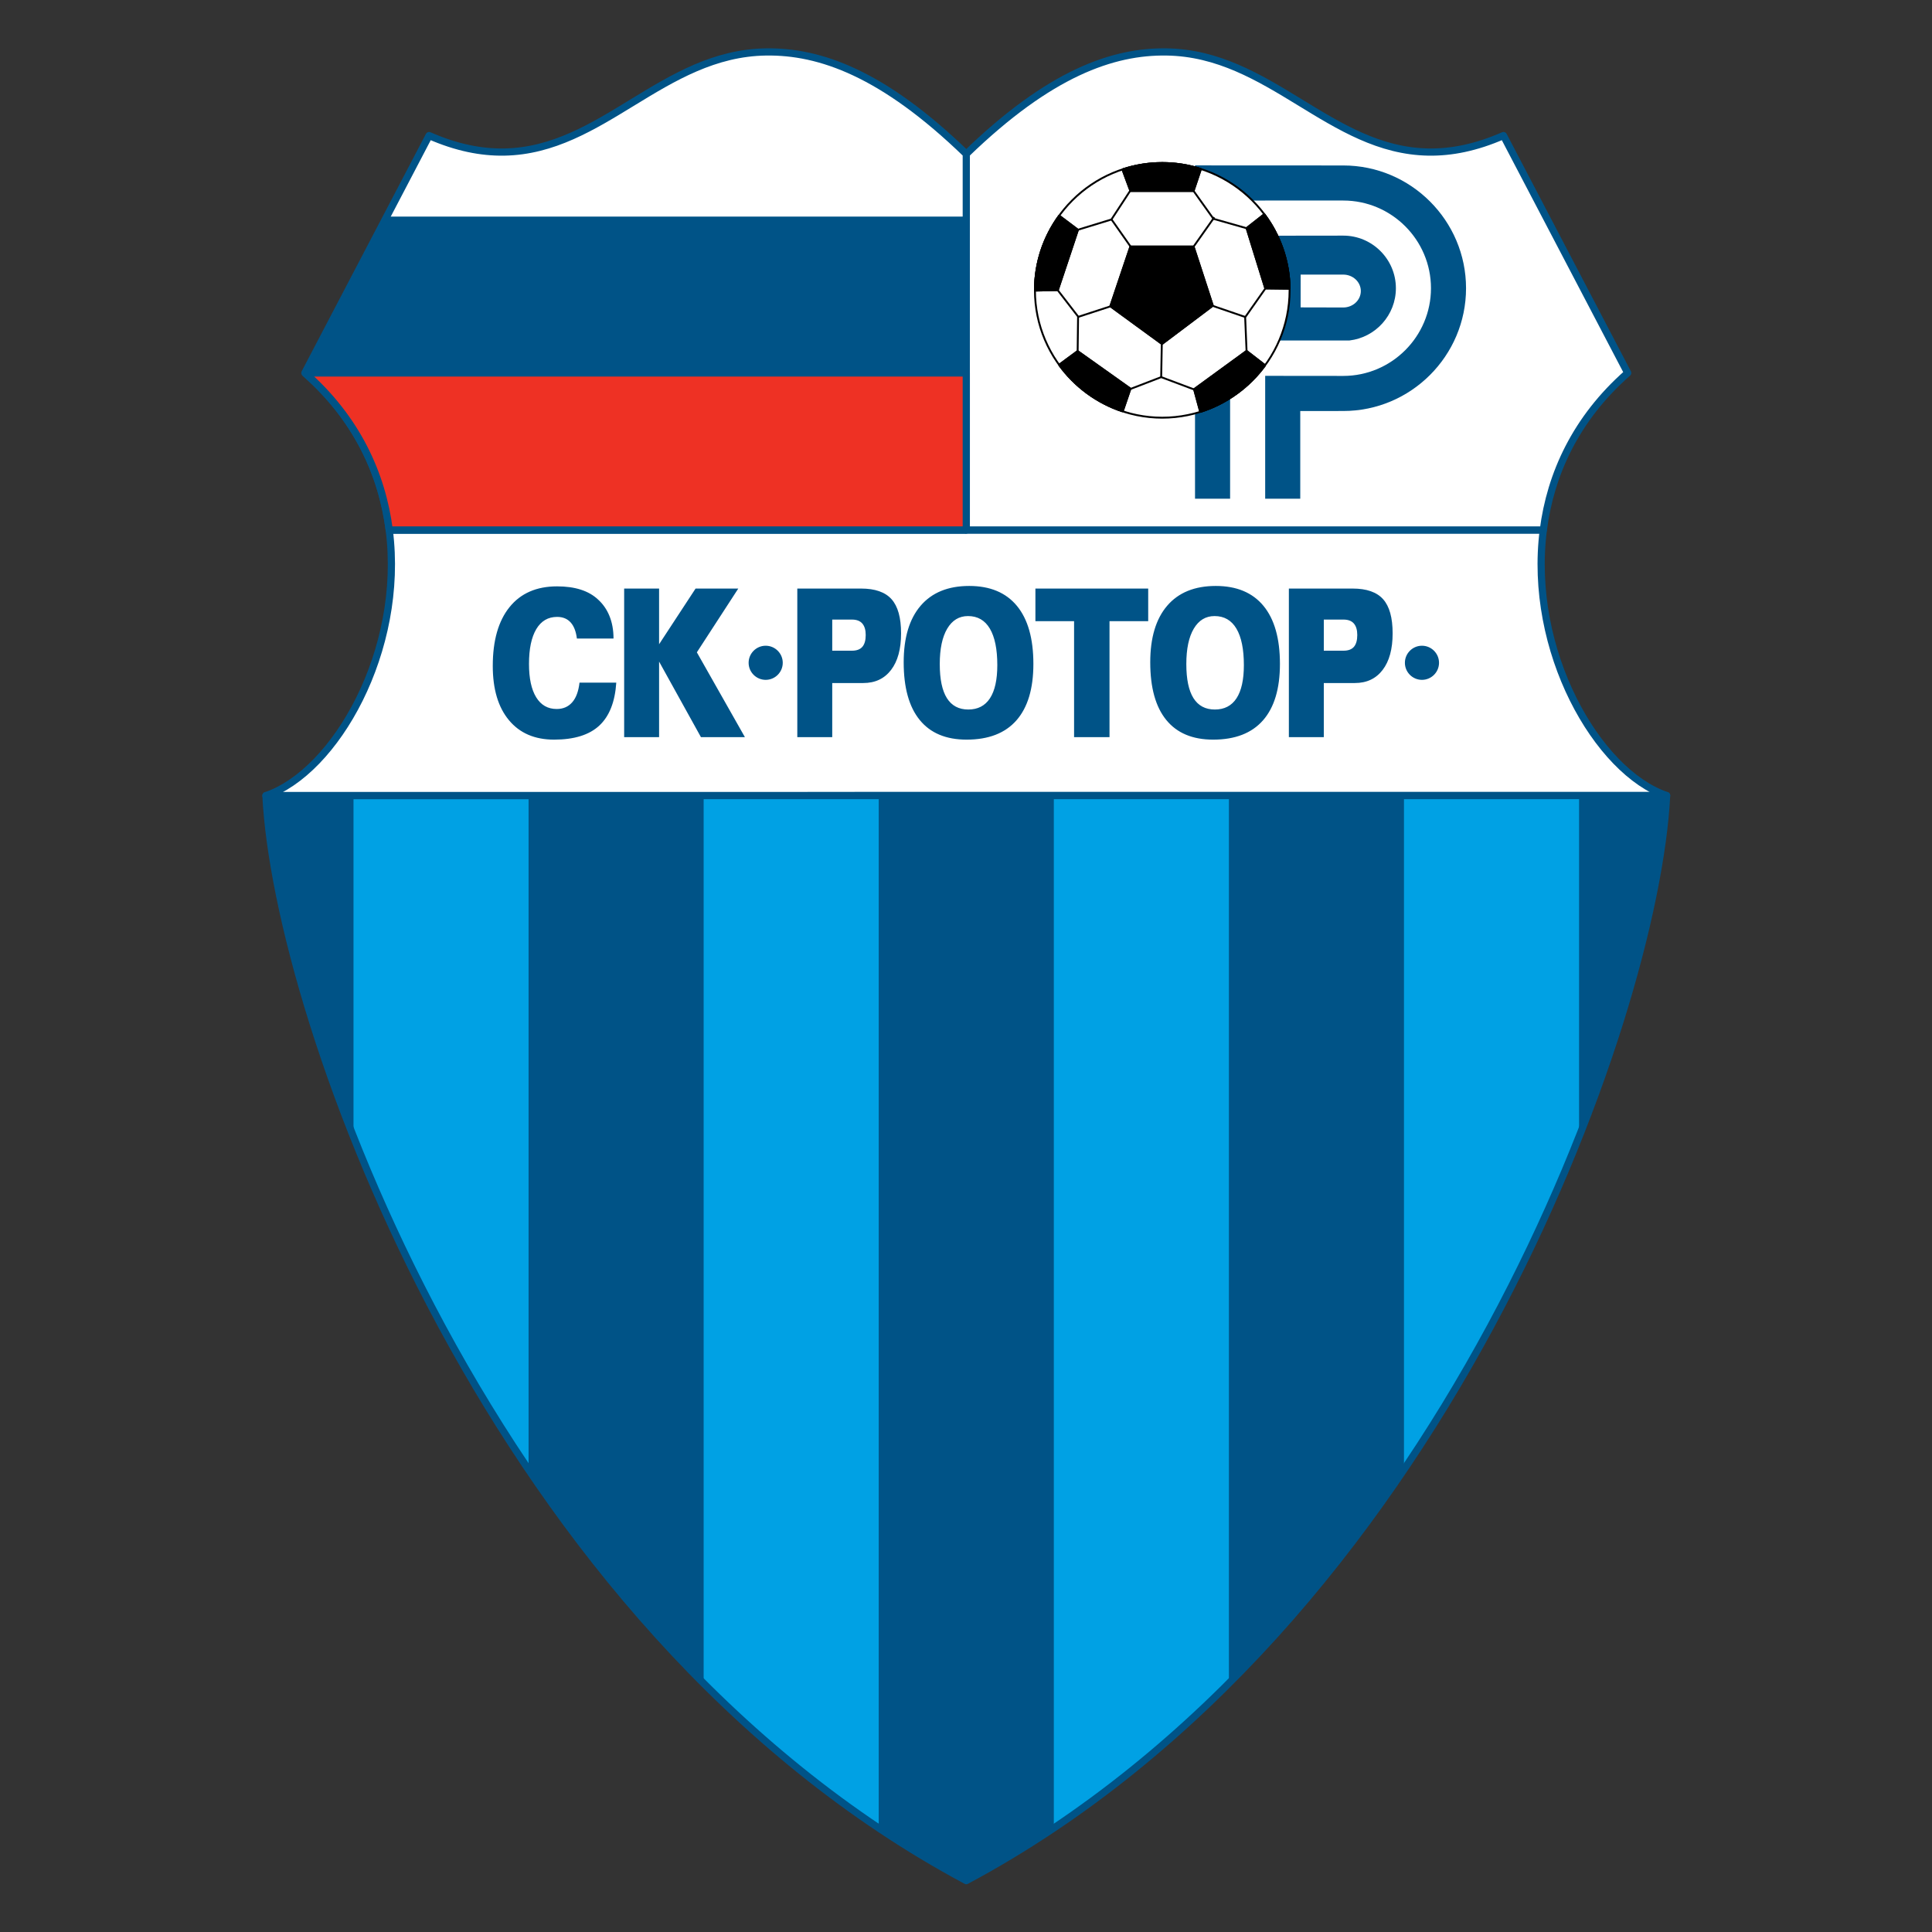 <svg enable-background="new 0 0 660 660" height="1000" viewBox="0 0 1000 1000" width="1000" xmlns="http://www.w3.org/2000/svg"><rect x="0" y="0" width="1000" height="1000" fill="#333333" stroke="none"/><g transform="matrix(1.58 0 0 1.58 -21.908 -20.042)"><path d="m 100.983 273.325 c 22.794 -7.757 45.45 -47.552 40.392 -87.021 v 0 h 378.072 v 0 c -5.045 39.463 17.608 79.241 40.396 86.997 v 0 z" fill="#fff" stroke="#005387" stroke-linejoin="round" stroke-miterlimit="1" stroke-width="2.357"/><path d="M 330.413 628.769 C 174.763 545.553 104.613 346.503 100.983 273.325 v 0 l 458.86 -.023 v 0 c -3.63 73.176 -73.781 272.224 -229.43 355.467 z" fill="#005387"/><path d="m 301.734 611.53 c -20.846 -13.96 -39.945 -30.006 -57.358 -47.41 v 0 v -290.795 h 57.358 z M 187.026 494.109 c -24.51 -36.287 -43.509 -74.14 -57.358 -109.047 v 0 v -111.737 h 57.358 z m 344.132 -109.07 c -13.849 34.907 -32.849 72.767 -57.358 109.052 v 0 v -220.766 h 57.358 z M 416.45 564.109 c -17.412 17.404 -36.511 33.452 -57.359 47.421 v 0 v -338.205 h 57.359 z" fill="#00a1e4"/><path d="m 519.452 186.304 c 2.345 -18.292 10.635 -36.516 27.633 -51.448 v 0 L 506.394 57.098 v 0 c -9.065 3.978 -17.15 5.52 -24.58 5.399 C 449.624 61.971 429.765 30.18 395.991 29.7 C 378.442 29.45 357.788 36.626 330.412 63.125 v 0 v 123.179 z" fill="#fff" stroke="#005387" stroke-linejoin="round" stroke-miterlimit="1" stroke-width="2.357"/><path d="m 453.917 66.891 c 22.148 0 40.216 18.067 40.216 40.217 c 0 22.151 -18.068 40.218 -40.216 40.218 v 0 l -14.095 .012 v 28.72 h -11.49 V 135.81 l 25.586 .025 v 0 c 15.822 0 28.726 -12.905 28.726 -28.727 c 0 -15.82 -12.904 -28.727 -28.726 -28.727 v 0 l -25.586 .001 V 78.381 H 416.84 v 97.677 h -11.49 l -.008 -109.19 z" fill="#005387"/><path d="m 453.917 89.872 c 9.491 0 17.234 7.742 17.234 17.236 c 0 8.801 -6.654 16.096 -15.189 17.113 v 0 h -27.63 l -.006 -34.318 z" fill="#005387"/><path d="m 453.917 102.642 c 3.164 0 5.747 2.42 5.747 5.385 c 0 2.967 -2.583 5.388 -5.747 5.388 v 0 l -13.974 -.032 l .009 -10.741 z" fill="#fff"/><path d="M 141.374 186.304 C 139.03 168.012 130.739 149.788 113.74 134.856 v 0 l 40.691 -77.758 v 0 c 9.064 3.978 17.15 5.52 24.58 5.399 c 32.19 -.526 52.049 -32.317 85.823 -32.797 c 17.549 -.25 38.204 6.926 65.579 33.425 v 0 v 123.179 z" fill="#fff" stroke="#005387" stroke-linejoin="round" stroke-miterlimit="1" stroke-width="2.357"/><path d="m 202.852 221.862 c -.289 -2.333 -.98 -4.098 -2.061 -5.288 c -1.089 -1.2 -2.558 -1.797 -4.424 -1.797 c -2.956 0 -5.226 1.334 -6.82 4.002 c -1.589 2.678 -2.387 6.47 -2.387 11.396 c 0 4.729 .784 8.37 2.35 10.93 c 1.572 2.56 3.812 3.842 6.718 3.842 c 2.111 0 3.801 -.726 5.077 -2.18 c 1.282 -1.452 2.079 -3.606 2.404 -6.461 v 0 h 12.046 v 0 c -.419 6.335 -2.274 11.031 -5.577 14.09 c -3.297 3.058 -8.237 4.587 -14.801 4.587 c -6.328 0 -11.255 -2.121 -14.782 -6.37 c -3.534 -4.241 -5.3 -10.17 -5.3 -17.783 c 0 -8.286 1.825 -14.706 5.482 -19.249 c 3.653 -4.536 8.851 -6.809 15.589 -6.809 c 5.895 0 10.373 1.445 13.434 4.326 c 1.613 1.469 2.848 3.243 3.692 5.305 c .91 2.204 1.359 4.687 1.359 7.458 v 0 h -11.999 z m 15.484 32.303 v -48.673 h 11.443 v 18.245 l 11.954 -18.245 h 13.989 l -13.57 20.889 l 15.739 27.784 h -14.403 l -13.708 -24.75 v 24.75 z m 68.167 -38.511 v 10.195 h 6.465 v 0 c 1.538 0 2.67 -.423 3.401 -1.267 c .734 -.855 1.101 -2.146 1.101 -3.878 c 0 -1.655 -.377 -2.904 -1.122 -3.768 c -.746 -.854 -1.872 -1.283 -3.379 -1.283 v 0 h -6.466 z m -11.445 38.511 v -48.673 h 20.887 v 0 c 4.586 0 7.917 1.166 9.992 3.497 c 2.081 2.333 3.113 6.057 3.113 11.185 c 0 5.125 -1.087 9.122 -3.273 11.975 c -2.188 2.865 -5.224 4.293 -9.117 4.293 v 0 h -10.158 v 17.723 z m 46.668 -23.923 c 0 4.951 .779 8.667 2.34 11.15 c 1.565 2.483 3.899 3.726 7.007 3.726 c 3.125 0 5.488 -1.226 7.095 -3.676 c 1.608 -2.457 2.411 -6.081 2.411 -10.872 c 0 -5.212 -.81 -9.19 -2.435 -11.944 c -1.623 -2.744 -4.01 -4.122 -7.166 -4.122 c -2.907 0 -5.175 1.377 -6.806 4.122 c -1.633 2.755 -2.446 6.623 -2.446 11.616 z m 8.791 24.742 c -6.754 0 -11.876 -2.154 -15.367 -6.454 c -3.497 -4.298 -5.241 -10.593 -5.241 -18.887 c 0 -8.026 1.848 -14.201 5.549 -18.525 c 3.703 -4.316 9.003 -6.479 15.915 -6.479 c 6.829 0 12.041 2.179 15.633 6.529 c 3.593 4.361 5.391 10.694 5.391 19.008 c 0 8.117 -1.851 14.274 -5.55 18.489 c -3.699 4.215 -9.145 6.319 -16.33 6.319 z m 35.21 -.819 v -37.98 H 353.06 v -10.693 h 36.95 v 10.693 h -12.674 v 37.98 z m 36.772 -23.923 c 0 4.951 .778 8.667 2.339 11.15 c 1.565 2.483 3.899 3.726 7.007 3.726 c 3.126 0 5.489 -1.226 7.095 -3.676 c 1.606 -2.457 2.412 -6.081 2.412 -10.872 c 0 -5.212 -.81 -9.19 -2.436 -11.944 c -1.625 -2.744 -4.01 -4.122 -7.166 -4.122 c -2.907 0 -5.177 1.377 -6.806 4.122 c -1.633 2.755 -2.445 6.623 -2.445 11.616 z m 8.79 24.742 c -6.754 0 -11.876 -2.154 -15.368 -6.454 c -3.498 -4.298 -5.24 -10.593 -5.24 -18.887 c 0 -8.026 1.849 -14.201 5.547 -18.525 c 3.705 -4.316 9.006 -6.479 15.919 -6.479 c 6.829 0 12.04 2.179 15.632 6.529 c 3.594 4.361 5.388 10.694 5.388 19.008 c 0 8.117 -1.849 14.274 -5.547 18.489 c -3.7 4.215 -9.146 6.319 -16.331 6.319 z m 36.249 -39.33 v 10.195 h 6.465 v 0 c 1.535 0 2.671 -.423 3.401 -1.267 c .732 -.855 1.099 -2.146 1.099 -3.878 c 0 -1.655 -.377 -2.904 -1.121 -3.768 c -.745 -.854 -1.872 -1.283 -3.378 -1.283 v 0 h -6.466 z m -11.445 38.511 v -48.673 h 20.885 v 0 c 4.587 0 7.918 1.166 9.993 3.497 c 2.081 2.333 3.112 6.057 3.112 11.185 c 0 5.125 -1.085 9.122 -3.271 11.975 c -2.186 2.865 -5.224 4.293 -9.117 4.293 v 0 h -10.158 v 17.723 z m 43.598 -29.943 c 3.08 0 5.59 2.511 5.59 5.588 c 0 3.081 -2.51 5.589 -5.59 5.589 c -3.078 0 -5.588 -2.509 -5.588 -5.589 c -.001 -3.077 2.51 -5.588 5.588 -5.588 z m -214.99 0 c 3.078 0 5.59 2.511 5.59 5.588 c 0 3.081 -2.512 5.589 -5.59 5.589 c -3.079 0 -5.589 -2.509 -5.589 -5.589 c 0 -3.077 2.51 -5.588 5.589 -5.588 z" fill="#005387"/><path d="M 113.741 134.856 L 140.548 83.63 h 189.865 v 51.226 z" fill="#005387"/><path d="M 141.374 186.304 C 139.03 168.012 130.739 149.788 113.74 134.856 v 0 h 216.672 v 51.448 z" fill="#ee3124" stroke="#005387" stroke-miterlimit="1" stroke-width="2.357"/><path d="m 428.186 82.65 l -.547 .366" fill="none" stroke="#000" stroke-miterlimit="1" stroke-width=".617"/><path d="M 407.241 68.471 V 68.289" fill="none" stroke="#000" stroke-miterlimit="1" stroke-width=".617"/><path d="M 428.186 82.65" fill="none" stroke="#000" stroke-miterlimit="1" stroke-width=".617"/><path d="m 435.597 107.349 h .55" fill="none" stroke="#000" stroke-miterlimit="1" stroke-width=".617"/><path d="m 381.628 68.289 v .182" fill="none" stroke="#000" stroke-miterlimit="1" stroke-width=".617"/><path d="M 381.628 68.289" fill="none" stroke="#000" stroke-miterlimit="1" stroke-width=".617"/><path d="m 394.618 149.516 c 22.958 0 41.712 -18.75 41.712 -41.712 c 0 -23.049 -18.753 -41.712 -41.712 -41.712 c -22.961 0 -41.712 18.663 -41.712 41.712 c 0 22.961 18.751 41.712 41.712 41.712 z" fill="#fff" stroke="#000" stroke-miterlimit="1" stroke-width=".617"/><path d="m 394.473 124.941 l -.213 11.364" fill="none" stroke="#000" stroke-miterlimit="1" stroke-width=".617"/><path d="m 405.32 140.377 l -11.054 -4.148 l -10.153 3.91" fill="none" stroke="#000" stroke-miterlimit="1" stroke-width=".617"/><path d="m 378.031 84.627 l 6.408 9.127" fill="none" stroke="#000" stroke-miterlimit="1" stroke-width=".617"/><path d="m 366.394 88.134 l 11.564 -3.542 l 6.519 -9.96" fill="none" stroke="#000" stroke-miterlimit="1" stroke-width=".617"/><path d="m 377.815 112.988 l -10.828 3.529" fill="none" stroke="#000" stroke-miterlimit="1" stroke-width=".617"/><path d="m 366.888 128.429 l .15 -12.049 l -6.896 -8.932" fill="none" stroke="#000" stroke-miterlimit="1" stroke-width=".617"/><path d="m 404.622 93.838 l 7.042 -9.973" fill="none" stroke="#000" stroke-miterlimit="1" stroke-width=".617"/><path d="m 422.736 87.592 l -11.35 -3.225 l -6.769 -9.483" fill="none" stroke="#000" stroke-miterlimit="1" stroke-width=".617"/><path d="m 421.828 116.543 l -11.207 -3.84" fill="none" stroke="#000" stroke-miterlimit="1" stroke-width=".617"/><path d="m 422.247 128.024 l -.474 -11.41 l 6.755 -9.608" fill="none" stroke="#000" stroke-miterlimit="1" stroke-width=".617"/><path d="m 404.861 93.443 h -20.672 l -6.583 19.575 l 16.921 12.348 l 16.646 -12.531 z m 2.2 54.169 c 8.605 -2.706 16.023 -8.137 21.24 -15.27 v 0 l -6.06 -4.688 l -17.196 12.533 z m 29.26 -40.346 c -.114 -9.148 -3.183 -17.582 -8.286 -24.404 v 0 l -5.794 4.544 l 6.13 19.758 z M 407.274 68.06 c -3.997 -1.276 -8.247 -1.968 -12.656 -1.968 c -4.552 0 -8.936 .737 -13.046 2.093 v 0 l 2.617 7.056 h 20.672 z m -46.418 15.277 c -4.997 6.873 -7.95 15.323 -7.95 24.467 c 0 .026 0 .052 0 .078 v 0 l 7.5 -.167 l 6.586 -19.759 z m -.041 48.846 c 5.118 7.067 12.395 12.481 20.84 15.261 v 0 l 2.534 -7.439 l -17.304 -12.298 z" stroke="#000" stroke-miterlimit="1" stroke-width=".617"/><path d="m 404.861 93.443 h -20.672 l -6.584 19.576 l 16.922 12.347 l 16.646 -12.531 l -6.312 -19.392" stroke="#000" stroke-miterlimit="1" stroke-width=".617"/><path d="m 407.061 147.612 c 8.605 -2.706 16.023 -8.137 21.24 -15.27" fill="none" stroke="#000" stroke-miterlimit="1" stroke-width=".617"/><path d="m 428.301 132.341 l -6.06 -4.688 l -17.196 12.533 l 2.016 7.426" fill="none" stroke="#000" stroke-miterlimit="1" stroke-width=".617"/><path d="m 436.321 107.266 c -.114 -9.148 -3.183 -17.582 -8.286 -24.404" fill="none" stroke="#000" stroke-miterlimit="1" stroke-width=".617"/><path d="m 428.036 82.863 l -5.795 4.543 l 6.13 19.758 l 7.95 .102" fill="none" stroke="#000" stroke-miterlimit="1" stroke-width=".617"/><path d="m 407.274 68.06 c -3.997 -1.276 -8.247 -1.968 -12.656 -1.968 c -4.552 0 -8.936 .737 -13.046 2.093" fill="none" stroke="#000" stroke-miterlimit="1" stroke-width=".617"/><path d="m 381.572 68.185 l 2.617 7.056 h 20.672 l 2.413 -7.181" fill="none" stroke="#000" stroke-miterlimit="1" stroke-width=".617"/><path d="m 360.856 83.337 c -4.997 6.873 -7.95 15.323 -7.95 24.467 c 0 .026 0 .052 0 .078" fill="none" stroke="#000" stroke-miterlimit="1" stroke-width=".617"/><path d="m 352.906 107.881 l 7.5 -.167 l 6.587 -19.759 l -6.137 -4.618" fill="none" stroke="#000" stroke-miterlimit="1" stroke-width=".617"/><path d="m 360.815 132.183 c 5.118 7.067 12.395 12.481 20.84 15.261" fill="none" stroke="#000" stroke-miterlimit="1" stroke-width=".617"/><path d="m 381.655 147.443 l 2.534 -7.439 l -17.304 -12.298 l -6.07 4.477" fill="none" stroke="#000" stroke-miterlimit="1" stroke-width=".617"/><path d="M 330.413 628.769 C 174.763 545.553 104.613 346.503 100.983 273.325 v 0 l 458.86 -.023 v 0 c -3.63 73.176 -73.781 272.224 -229.43 355.467 z" fill="none" stroke="#005387" stroke-linejoin="round" stroke-miterlimit="1" stroke-width="2.357"/></g></svg>